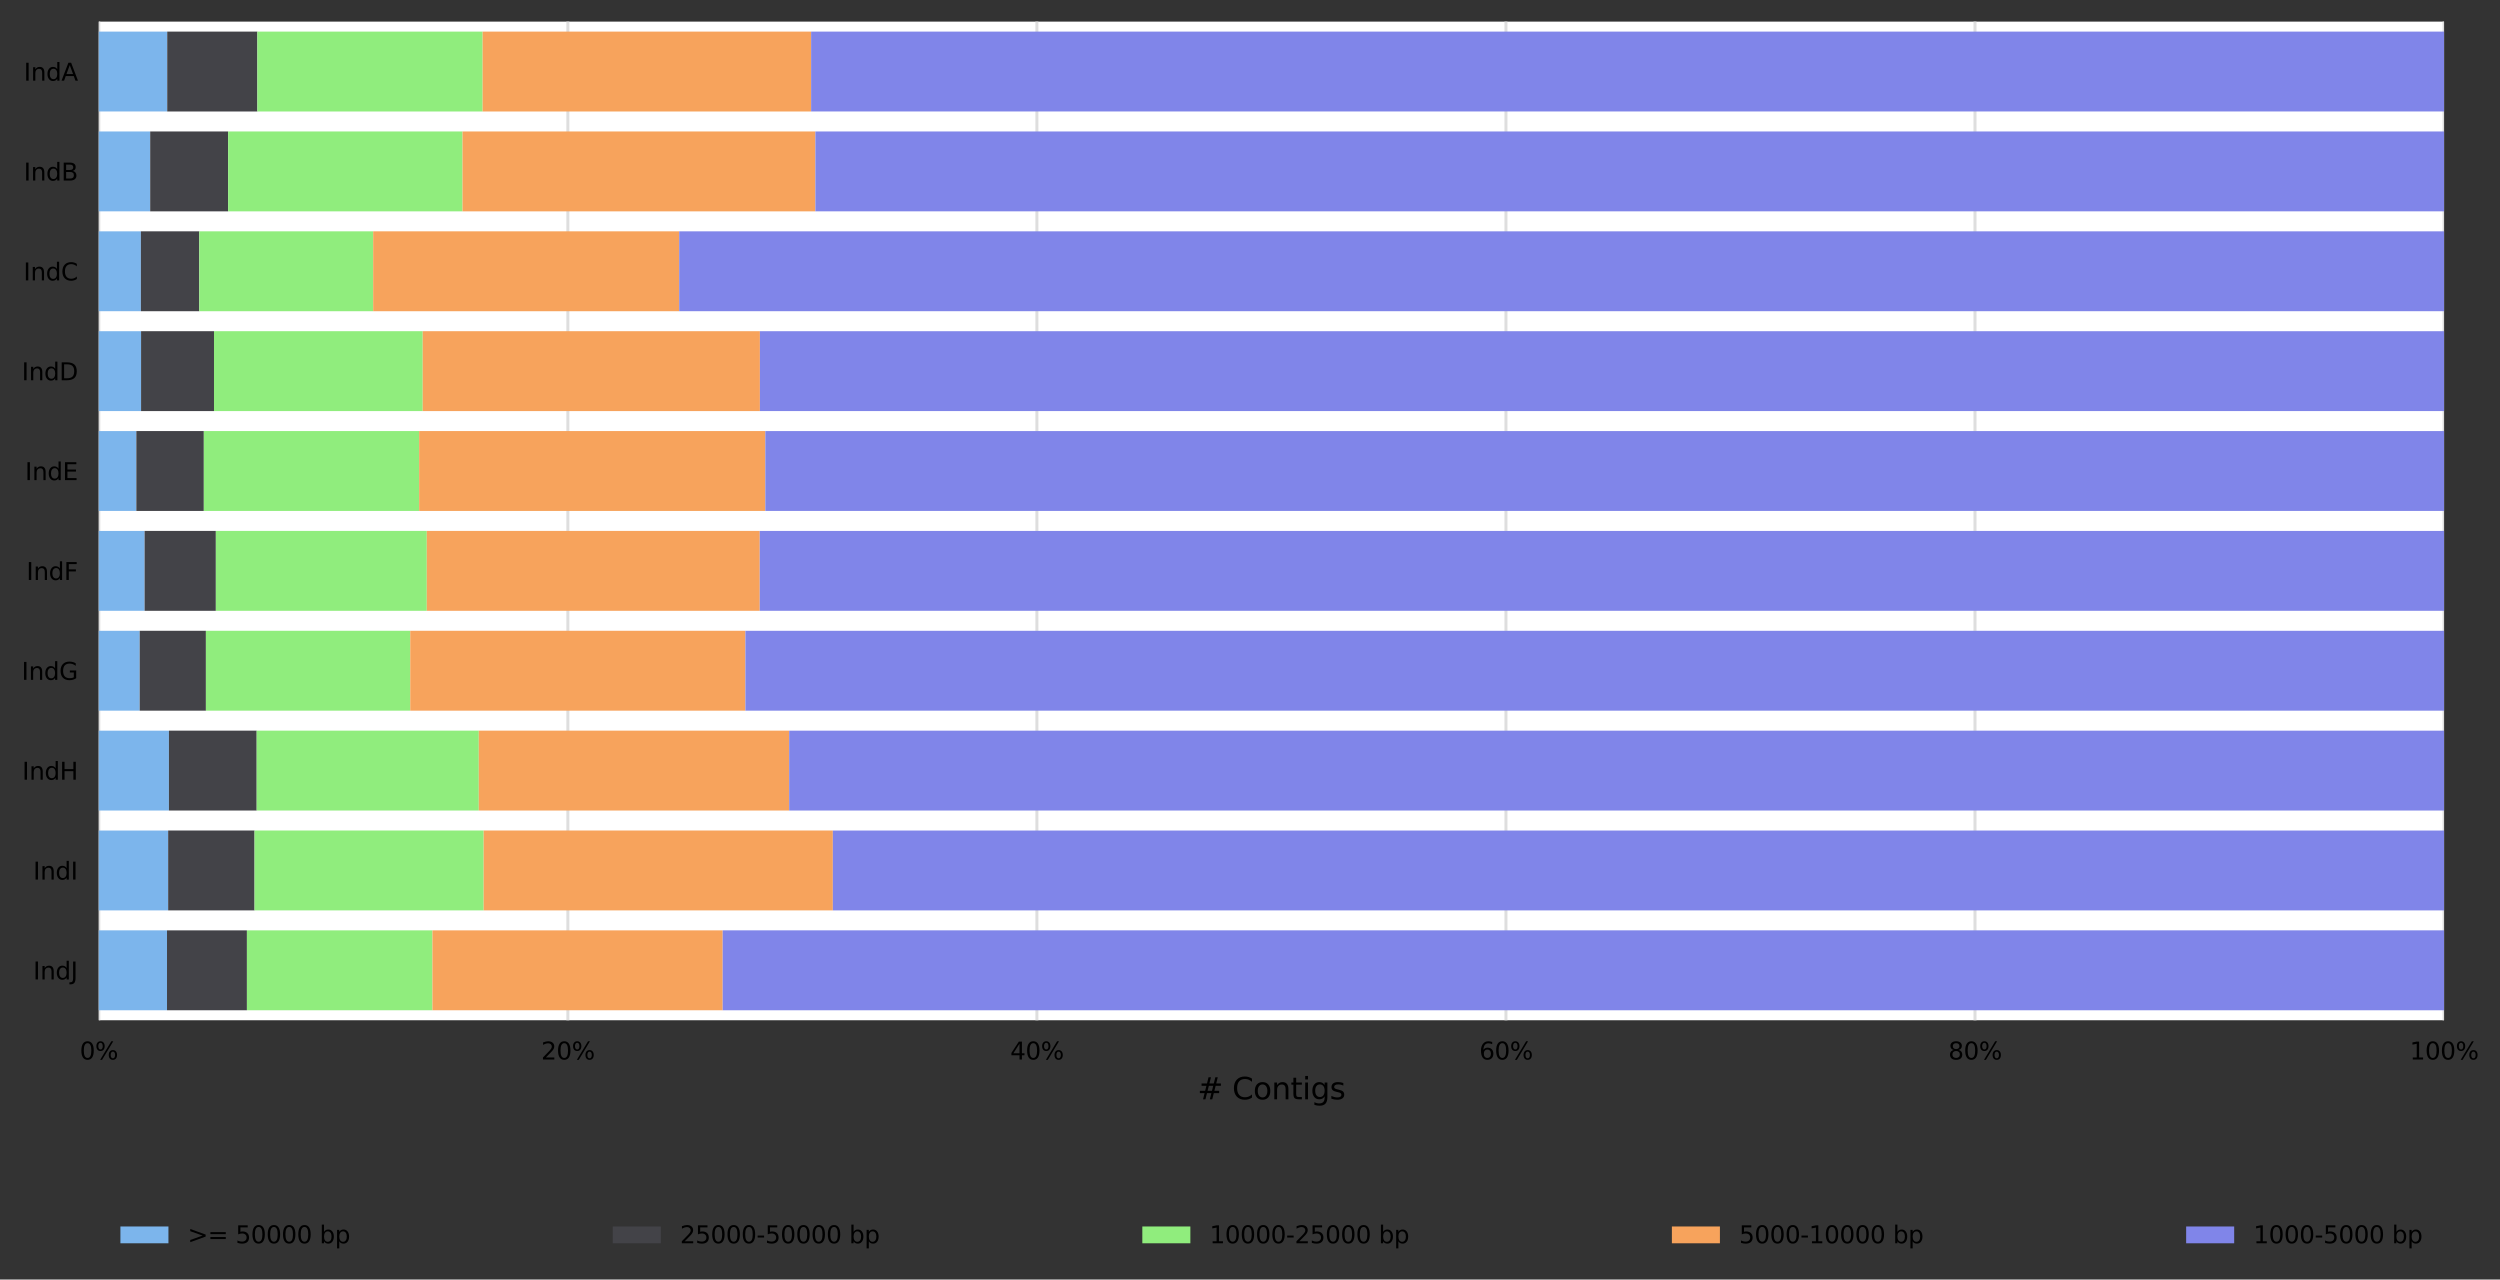 <?xml version="1.0" encoding="utf-8" standalone="no"?>
<!DOCTYPE svg PUBLIC "-//W3C//DTD SVG 1.1//EN"
  "http://www.w3.org/Graphics/SVG/1.1/DTD/svg11.dtd">
<svg height="426.2pt" version="1.1" viewBox="0 0 832.743 426.2" width="832.743pt" xmlns="http://www.w3.org/2000/svg" xmlns:xlink="http://www.w3.org/1999/xlink">
 <rect x="0" y="0" width="832.743" height="426.2" fill="#333333" stroke="none"/>
 <defs>
  <style type="text/css">*{stroke-linecap:butt;stroke-linejoin:round;}</style>
 </defs>
 <g id="figure_1">
  <g id="axes_1">
   <g id="patch_1">
    <path d="M 32.907 339.84 
L 814.107 339.84 
L 814.107 7.2 
L 32.907 7.2 
z
" style="fill:#ffffff;"/>
   </g>
   <g id="matplotlib.axis_1">
    <g id="xtick_1">
     <g id="line2d_1">
      <path clip-path="url(#p533aa63848)" d="M 32.907 339.84 
L 32.907 7.2 
" style="fill:none;stroke:#dedede;stroke-linecap:square;"/>
     </g>
     <g id="text_1">
      <!-- 0% -->
      <g transform="translate(26.562 352.919)scale(0.08 -0.08)">
       <defs>
        <path d="M 2034 4250 
Q 1547 4250 1301 3770 
Q 1056 3291 1056 2328 
Q 1056 1369 1301 889 
Q 1547 409 2034 409 
Q 2525 409 2770 889 
Q 3016 1369 3016 2328 
Q 3016 3291 2770 3770 
Q 2525 4250 2034 4250 
z
M 2034 4750 
Q 2819 4750 3233 4129 
Q 3647 3509 3647 2328 
Q 3647 1150 3233 529 
Q 2819 -91 2034 -91 
Q 1250 -91 836 529 
Q 422 1150 422 2328 
Q 422 3509 836 4129 
Q 1250 4750 2034 4750 
z
" id="DejaVuSans-30" transform="scale(0.016)"/>
        <path d="M 4653 2053 
Q 4381 2053 4226 1822 
Q 4072 1591 4072 1178 
Q 4072 772 4226 539 
Q 4381 306 4653 306 
Q 4919 306 5073 539 
Q 5228 772 5228 1178 
Q 5228 1588 5073 1820 
Q 4919 2053 4653 2053 
z
M 4653 2450 
Q 5147 2450 5437 2106 
Q 5728 1763 5728 1178 
Q 5728 594 5436 251 
Q 5144 -91 4653 -91 
Q 4153 -91 3862 251 
Q 3572 594 3572 1178 
Q 3572 1766 3864 2108 
Q 4156 2450 4653 2450 
z
M 1428 4353 
Q 1159 4353 1004 4120 
Q 850 3888 850 3481 
Q 850 3069 1003 2837 
Q 1156 2606 1428 2606 
Q 1700 2606 1854 2837 
Q 2009 3069 2009 3481 
Q 2009 3884 1853 4118 
Q 1697 4353 1428 4353 
z
M 4250 4750 
L 4750 4750 
L 1831 -91 
L 1331 -91 
L 4250 4750 
z
M 1428 4750 
Q 1922 4750 2215 4408 
Q 2509 4066 2509 3481 
Q 2509 2891 2217 2550 
Q 1925 2209 1428 2209 
Q 931 2209 642 2551 
Q 353 2894 353 3481 
Q 353 4063 643 4406 
Q 934 4750 1428 4750 
z
" id="DejaVuSans-25" transform="scale(0.016)"/>
       </defs>
       <use xlink:href="#DejaVuSans-30"/>
       <use x="63.623" xlink:href="#DejaVuSans-25"/>
      </g>
     </g>
    </g>
    <g id="xtick_2">
     <g id="line2d_2">
      <path clip-path="url(#p533aa63848)" d="M 189.148 339.84 
L 189.148 7.2 
" style="fill:none;stroke:#dedede;stroke-linecap:square;"/>
     </g>
     <g id="text_2">
      <!-- 20% -->
      <g transform="translate(180.257 352.919)scale(0.08 -0.08)">
       <defs>
        <path d="M 1228 531 
L 3431 531 
L 3431 0 
L 469 0 
L 469 531 
Q 828 903 1448 1529 
Q 2069 2156 2228 2338 
Q 2531 2678 2651 2914 
Q 2772 3150 2772 3378 
Q 2772 3750 2511 3984 
Q 2250 4219 1831 4219 
Q 1534 4219 1204 4116 
Q 875 4013 500 3803 
L 500 4441 
Q 881 4594 1212 4672 
Q 1544 4750 1819 4750 
Q 2544 4750 2975 4387 
Q 3406 4025 3406 3419 
Q 3406 3131 3298 2873 
Q 3191 2616 2906 2266 
Q 2828 2175 2409 1742 
Q 1991 1309 1228 531 
z
" id="DejaVuSans-32" transform="scale(0.016)"/>
       </defs>
       <use xlink:href="#DejaVuSans-32"/>
       <use x="63.623" xlink:href="#DejaVuSans-30"/>
       <use x="127.246" xlink:href="#DejaVuSans-25"/>
      </g>
     </g>
    </g>
    <g id="xtick_3">
     <g id="line2d_3">
      <path clip-path="url(#p533aa63848)" d="M 345.387 339.84 
L 345.387 7.2 
" style="fill:none;stroke:#dedede;stroke-linecap:square;"/>
     </g>
     <g id="text_3">
      <!-- 40% -->
      <g transform="translate(336.497 352.919)scale(0.08 -0.08)">
       <defs>
        <path d="M 2419 4116 
L 825 1625 
L 2419 1625 
L 2419 4116 
z
M 2253 4666 
L 3047 4666 
L 3047 1625 
L 3713 1625 
L 3713 1100 
L 3047 1100 
L 3047 0 
L 2419 0 
L 2419 1100 
L 313 1100 
L 313 1709 
L 2253 4666 
z
" id="DejaVuSans-34" transform="scale(0.016)"/>
       </defs>
       <use xlink:href="#DejaVuSans-34"/>
       <use x="63.623" xlink:href="#DejaVuSans-30"/>
       <use x="127.246" xlink:href="#DejaVuSans-25"/>
      </g>
     </g>
    </g>
    <g id="xtick_4">
     <g id="line2d_4">
      <path clip-path="url(#p533aa63848)" d="M 501.627 339.84 
L 501.627 7.2 
" style="fill:none;stroke:#dedede;stroke-linecap:square;"/>
     </g>
     <g id="text_4">
      <!-- 60% -->
      <g transform="translate(492.737 352.919)scale(0.08 -0.08)">
       <defs>
        <path d="M 2113 2584 
Q 1688 2584 1439 2293 
Q 1191 2003 1191 1497 
Q 1191 994 1439 701 
Q 1688 409 2113 409 
Q 2538 409 2786 701 
Q 3034 994 3034 1497 
Q 3034 2003 2786 2293 
Q 2538 2584 2113 2584 
z
M 3366 4563 
L 3366 3988 
Q 3128 4100 2886 4159 
Q 2644 4219 2406 4219 
Q 1781 4219 1451 3797 
Q 1122 3375 1075 2522 
Q 1259 2794 1537 2939 
Q 1816 3084 2150 3084 
Q 2853 3084 3261 2657 
Q 3669 2231 3669 1497 
Q 3669 778 3244 343 
Q 2819 -91 2113 -91 
Q 1303 -91 875 529 
Q 447 1150 447 2328 
Q 447 3434 972 4092 
Q 1497 4750 2381 4750 
Q 2619 4750 2861 4703 
Q 3103 4656 3366 4563 
z
" id="DejaVuSans-36" transform="scale(0.016)"/>
       </defs>
       <use xlink:href="#DejaVuSans-36"/>
       <use x="63.623" xlink:href="#DejaVuSans-30"/>
       <use x="127.246" xlink:href="#DejaVuSans-25"/>
      </g>
     </g>
    </g>
    <g id="xtick_5">
     <g id="line2d_5">
      <path clip-path="url(#p533aa63848)" d="M 657.867 339.84 
L 657.867 7.2 
" style="fill:none;stroke:#dedede;stroke-linecap:square;"/>
     </g>
     <g id="text_5">
      <!-- 80% -->
      <g transform="translate(648.977 352.919)scale(0.08 -0.08)">
       <defs>
        <path d="M 2034 2216 
Q 1584 2216 1326 1975 
Q 1069 1734 1069 1313 
Q 1069 891 1326 650 
Q 1584 409 2034 409 
Q 2484 409 2743 651 
Q 3003 894 3003 1313 
Q 3003 1734 2745 1975 
Q 2488 2216 2034 2216 
z
M 1403 2484 
Q 997 2584 770 2862 
Q 544 3141 544 3541 
Q 544 4100 942 4425 
Q 1341 4750 2034 4750 
Q 2731 4750 3128 4425 
Q 3525 4100 3525 3541 
Q 3525 3141 3298 2862 
Q 3072 2584 2669 2484 
Q 3125 2378 3379 2068 
Q 3634 1759 3634 1313 
Q 3634 634 3220 271 
Q 2806 -91 2034 -91 
Q 1263 -91 848 271 
Q 434 634 434 1313 
Q 434 1759 690 2068 
Q 947 2378 1403 2484 
z
M 1172 3481 
Q 1172 3119 1398 2916 
Q 1625 2713 2034 2713 
Q 2441 2713 2670 2916 
Q 2900 3119 2900 3481 
Q 2900 3844 2670 4047 
Q 2441 4250 2034 4250 
Q 1625 4250 1398 4047 
Q 1172 3844 1172 3481 
z
" id="DejaVuSans-38" transform="scale(0.016)"/>
       </defs>
       <use xlink:href="#DejaVuSans-38"/>
       <use x="63.623" xlink:href="#DejaVuSans-30"/>
       <use x="127.246" xlink:href="#DejaVuSans-25"/>
      </g>
     </g>
    </g>
    <g id="xtick_6">
     <g id="line2d_6">
      <path clip-path="url(#p533aa63848)" d="M 814.107 339.84 
L 814.107 7.2 
" style="fill:none;stroke:#dedede;stroke-linecap:square;"/>
     </g>
     <g id="text_6">
      <!-- 100% -->
      <g transform="translate(802.672 352.919)scale(0.08 -0.08)">
       <defs>
        <path d="M 794 531 
L 1825 531 
L 1825 4091 
L 703 3866 
L 703 4441 
L 1819 4666 
L 2450 4666 
L 2450 531 
L 3481 531 
L 3481 0 
L 794 0 
L 794 531 
z
" id="DejaVuSans-31" transform="scale(0.016)"/>
       </defs>
       <use xlink:href="#DejaVuSans-31"/>
       <use x="63.623" xlink:href="#DejaVuSans-30"/>
       <use x="127.246" xlink:href="#DejaVuSans-30"/>
       <use x="190.869" xlink:href="#DejaVuSans-25"/>
      </g>
     </g>
    </g>
    <g id="text_7">
     <!-- # Contigs -->
     <g transform="translate(398.881 366.181)scale(0.1 -0.1)">
      <defs>
       <path d="M 3272 2816 
L 2363 2816 
L 2100 1772 
L 3016 1772 
L 3272 2816 
z
M 2803 4594 
L 2478 3297 
L 3391 3297 
L 3719 4594 
L 4219 4594 
L 3897 3297 
L 4872 3297 
L 4872 2816 
L 3775 2816 
L 3519 1772 
L 4513 1772 
L 4513 1294 
L 3397 1294 
L 3072 0 
L 2572 0 
L 2894 1294 
L 1978 1294 
L 1656 0 
L 1153 0 
L 1478 1294 
L 494 1294 
L 494 1772 
L 1594 1772 
L 1856 2816 
L 850 2816 
L 850 3297 
L 1978 3297 
L 2297 4594 
L 2803 4594 
z
" id="DejaVuSans-23" transform="scale(0.016)"/>
       <path id="DejaVuSans-20" transform="scale(0.016)"/>
       <path d="M 4122 4306 
L 4122 3641 
Q 3803 3938 3442 4084 
Q 3081 4231 2675 4231 
Q 1875 4231 1450 3742 
Q 1025 3253 1025 2328 
Q 1025 1406 1450 917 
Q 1875 428 2675 428 
Q 3081 428 3442 575 
Q 3803 722 4122 1019 
L 4122 359 
Q 3791 134 3420 21 
Q 3050 -91 2638 -91 
Q 1578 -91 968 557 
Q 359 1206 359 2328 
Q 359 3453 968 4101 
Q 1578 4750 2638 4750 
Q 3056 4750 3426 4639 
Q 3797 4528 4122 4306 
z
" id="DejaVuSans-43" transform="scale(0.016)"/>
       <path d="M 1959 3097 
Q 1497 3097 1228 2736 
Q 959 2375 959 1747 
Q 959 1119 1226 758 
Q 1494 397 1959 397 
Q 2419 397 2687 759 
Q 2956 1122 2956 1747 
Q 2956 2369 2687 2733 
Q 2419 3097 1959 3097 
z
M 1959 3584 
Q 2709 3584 3137 3096 
Q 3566 2609 3566 1747 
Q 3566 888 3137 398 
Q 2709 -91 1959 -91 
Q 1206 -91 779 398 
Q 353 888 353 1747 
Q 353 2609 779 3096 
Q 1206 3584 1959 3584 
z
" id="DejaVuSans-6f" transform="scale(0.016)"/>
       <path d="M 3513 2113 
L 3513 0 
L 2938 0 
L 2938 2094 
Q 2938 2591 2744 2837 
Q 2550 3084 2163 3084 
Q 1697 3084 1428 2787 
Q 1159 2491 1159 1978 
L 1159 0 
L 581 0 
L 581 3500 
L 1159 3500 
L 1159 2956 
Q 1366 3272 1645 3428 
Q 1925 3584 2291 3584 
Q 2894 3584 3203 3211 
Q 3513 2838 3513 2113 
z
" id="DejaVuSans-6e" transform="scale(0.016)"/>
       <path d="M 1172 4494 
L 1172 3500 
L 2356 3500 
L 2356 3053 
L 1172 3053 
L 1172 1153 
Q 1172 725 1289 603 
Q 1406 481 1766 481 
L 2356 481 
L 2356 0 
L 1766 0 
Q 1100 0 847 248 
Q 594 497 594 1153 
L 594 3053 
L 172 3053 
L 172 3500 
L 594 3500 
L 594 4494 
L 1172 4494 
z
" id="DejaVuSans-74" transform="scale(0.016)"/>
       <path d="M 603 3500 
L 1178 3500 
L 1178 0 
L 603 0 
L 603 3500 
z
M 603 4863 
L 1178 4863 
L 1178 4134 
L 603 4134 
L 603 4863 
z
" id="DejaVuSans-69" transform="scale(0.016)"/>
       <path d="M 2906 1791 
Q 2906 2416 2648 2759 
Q 2391 3103 1925 3103 
Q 1463 3103 1205 2759 
Q 947 2416 947 1791 
Q 947 1169 1205 825 
Q 1463 481 1925 481 
Q 2391 481 2648 825 
Q 2906 1169 2906 1791 
z
M 3481 434 
Q 3481 -459 3084 -895 
Q 2688 -1331 1869 -1331 
Q 1566 -1331 1297 -1286 
Q 1028 -1241 775 -1147 
L 775 -588 
Q 1028 -725 1275 -790 
Q 1522 -856 1778 -856 
Q 2344 -856 2625 -561 
Q 2906 -266 2906 331 
L 2906 616 
Q 2728 306 2450 153 
Q 2172 0 1784 0 
Q 1141 0 747 490 
Q 353 981 353 1791 
Q 353 2603 747 3093 
Q 1141 3584 1784 3584 
Q 2172 3584 2450 3431 
Q 2728 3278 2906 2969 
L 2906 3500 
L 3481 3500 
L 3481 434 
z
" id="DejaVuSans-67" transform="scale(0.016)"/>
       <path d="M 2834 3397 
L 2834 2853 
Q 2591 2978 2328 3040 
Q 2066 3103 1784 3103 
Q 1356 3103 1142 2972 
Q 928 2841 928 2578 
Q 928 2378 1081 2264 
Q 1234 2150 1697 2047 
L 1894 2003 
Q 2506 1872 2764 1633 
Q 3022 1394 3022 966 
Q 3022 478 2636 193 
Q 2250 -91 1575 -91 
Q 1294 -91 989 -36 
Q 684 19 347 128 
L 347 722 
Q 666 556 975 473 
Q 1284 391 1588 391 
Q 1994 391 2212 530 
Q 2431 669 2431 922 
Q 2431 1156 2273 1281 
Q 2116 1406 1581 1522 
L 1381 1569 
Q 847 1681 609 1914 
Q 372 2147 372 2553 
Q 372 3047 722 3315 
Q 1072 3584 1716 3584 
Q 2034 3584 2315 3537 
Q 2597 3491 2834 3397 
z
" id="DejaVuSans-73" transform="scale(0.016)"/>
      </defs>
      <use xlink:href="#DejaVuSans-23"/>
      <use x="83.789" xlink:href="#DejaVuSans-20"/>
      <use x="115.576" xlink:href="#DejaVuSans-43"/>
      <use x="185.4" xlink:href="#DejaVuSans-6f"/>
      <use x="246.582" xlink:href="#DejaVuSans-6e"/>
      <use x="309.961" xlink:href="#DejaVuSans-74"/>
      <use x="349.17" xlink:href="#DejaVuSans-69"/>
      <use x="376.953" xlink:href="#DejaVuSans-67"/>
      <use x="440.43" xlink:href="#DejaVuSans-73"/>
     </g>
    </g>
   </g>
   <g id="matplotlib.axis_2">
    <g id="ytick_1">
     <g id="text_8">
      <!-- IndA -->
      <g transform="translate(7.926 26.871)scale(0.08 -0.08)">
       <defs>
        <path d="M 628 4666 
L 1259 4666 
L 1259 0 
L 628 0 
L 628 4666 
z
" id="DejaVuSans-49" transform="scale(0.016)"/>
        <path d="M 2906 2969 
L 2906 4863 
L 3481 4863 
L 3481 0 
L 2906 0 
L 2906 525 
Q 2725 213 2448 61 
Q 2172 -91 1784 -91 
Q 1150 -91 751 415 
Q 353 922 353 1747 
Q 353 2572 751 3078 
Q 1150 3584 1784 3584 
Q 2172 3584 2448 3432 
Q 2725 3281 2906 2969 
z
M 947 1747 
Q 947 1113 1208 752 
Q 1469 391 1925 391 
Q 2381 391 2643 752 
Q 2906 1113 2906 1747 
Q 2906 2381 2643 2742 
Q 2381 3103 1925 3103 
Q 1469 3103 1208 2742 
Q 947 2381 947 1747 
z
" id="DejaVuSans-64" transform="scale(0.016)"/>
        <path d="M 2188 4044 
L 1331 1722 
L 3047 1722 
L 2188 4044 
z
M 1831 4666 
L 2547 4666 
L 4325 0 
L 3669 0 
L 3244 1197 
L 1141 1197 
L 716 0 
L 50 0 
L 1831 4666 
z
" id="DejaVuSans-41" transform="scale(0.016)"/>
       </defs>
       <use xlink:href="#DejaVuSans-49"/>
       <use x="29.492" xlink:href="#DejaVuSans-6e"/>
       <use x="92.871" xlink:href="#DejaVuSans-64"/>
       <use x="156.348" xlink:href="#DejaVuSans-41"/>
      </g>
     </g>
    </g>
    <g id="ytick_2">
     <g id="text_9">
      <!-- IndB -->
      <g transform="translate(7.91 60.135)scale(0.08 -0.08)">
       <defs>
        <path d="M 1259 2228 
L 1259 519 
L 2272 519 
Q 2781 519 3026 730 
Q 3272 941 3272 1375 
Q 3272 1813 3026 2020 
Q 2781 2228 2272 2228 
L 1259 2228 
z
M 1259 4147 
L 1259 2741 
L 2194 2741 
Q 2656 2741 2882 2914 
Q 3109 3088 3109 3444 
Q 3109 3797 2882 3972 
Q 2656 4147 2194 4147 
L 1259 4147 
z
M 628 4666 
L 2241 4666 
Q 2963 4666 3353 4366 
Q 3744 4066 3744 3513 
Q 3744 3084 3544 2831 
Q 3344 2578 2956 2516 
Q 3422 2416 3680 2098 
Q 3938 1781 3938 1306 
Q 3938 681 3513 340 
Q 3088 0 2303 0 
L 628 0 
L 628 4666 
z
" id="DejaVuSans-42" transform="scale(0.016)"/>
       </defs>
       <use xlink:href="#DejaVuSans-49"/>
       <use x="29.492" xlink:href="#DejaVuSans-6e"/>
       <use x="92.871" xlink:href="#DejaVuSans-64"/>
       <use x="156.348" xlink:href="#DejaVuSans-42"/>
      </g>
     </g>
    </g>
    <g id="ytick_3">
     <g id="text_10">
      <!-- IndC -->
      <g transform="translate(7.812 93.399)scale(0.08 -0.08)">
       <use xlink:href="#DejaVuSans-49"/>
       <use x="29.492" xlink:href="#DejaVuSans-6e"/>
       <use x="92.871" xlink:href="#DejaVuSans-64"/>
       <use x="156.348" xlink:href="#DejaVuSans-43"/>
      </g>
     </g>
    </g>
    <g id="ytick_4">
     <g id="text_11">
      <!-- IndD -->
      <g transform="translate(7.239 126.663)scale(0.08 -0.08)">
       <defs>
        <path d="M 1259 4147 
L 1259 519 
L 2022 519 
Q 2988 519 3436 956 
Q 3884 1394 3884 2338 
Q 3884 3275 3436 3711 
Q 2988 4147 2022 4147 
L 1259 4147 
z
M 628 4666 
L 1925 4666 
Q 3281 4666 3915 4102 
Q 4550 3538 4550 2338 
Q 4550 1131 3912 565 
Q 3275 0 1925 0 
L 628 0 
L 628 4666 
z
" id="DejaVuSans-44" transform="scale(0.016)"/>
       </defs>
       <use xlink:href="#DejaVuSans-49"/>
       <use x="29.492" xlink:href="#DejaVuSans-6e"/>
       <use x="92.871" xlink:href="#DejaVuSans-64"/>
       <use x="156.348" xlink:href="#DejaVuSans-44"/>
      </g>
     </g>
    </g>
    <g id="ytick_5">
     <g id="text_12">
      <!-- IndE -->
      <g transform="translate(8.344 159.927)scale(0.08 -0.08)">
       <defs>
        <path d="M 628 4666 
L 3578 4666 
L 3578 4134 
L 1259 4134 
L 1259 2753 
L 3481 2753 
L 3481 2222 
L 1259 2222 
L 1259 531 
L 3634 531 
L 3634 0 
L 628 0 
L 628 4666 
z
" id="DejaVuSans-45" transform="scale(0.016)"/>
       </defs>
       <use xlink:href="#DejaVuSans-49"/>
       <use x="29.492" xlink:href="#DejaVuSans-6e"/>
       <use x="92.871" xlink:href="#DejaVuSans-64"/>
       <use x="156.348" xlink:href="#DejaVuSans-45"/>
      </g>
     </g>
    </g>
    <g id="ytick_6">
     <g id="text_13">
      <!-- IndF -->
      <g transform="translate(8.797 193.191)scale(0.08 -0.08)">
       <defs>
        <path d="M 628 4666 
L 3309 4666 
L 3309 4134 
L 1259 4134 
L 1259 2759 
L 3109 2759 
L 3109 2228 
L 1259 2228 
L 1259 0 
L 628 0 
L 628 4666 
z
" id="DejaVuSans-46" transform="scale(0.016)"/>
       </defs>
       <use xlink:href="#DejaVuSans-49"/>
       <use x="29.492" xlink:href="#DejaVuSans-6e"/>
       <use x="92.871" xlink:href="#DejaVuSans-64"/>
       <use x="156.348" xlink:href="#DejaVuSans-46"/>
      </g>
     </g>
    </g>
    <g id="ytick_7">
     <g id="text_14">
      <!-- IndG -->
      <g transform="translate(7.2 226.455)scale(0.08 -0.08)">
       <defs>
        <path d="M 3809 666 
L 3809 1919 
L 2778 1919 
L 2778 2438 
L 4434 2438 
L 4434 434 
Q 4069 175 3628 42 
Q 3188 -91 2688 -91 
Q 1594 -91 976 548 
Q 359 1188 359 2328 
Q 359 3472 976 4111 
Q 1594 4750 2688 4750 
Q 3144 4750 3555 4637 
Q 3966 4525 4313 4306 
L 4313 3634 
Q 3963 3931 3569 4081 
Q 3175 4231 2741 4231 
Q 1884 4231 1454 3753 
Q 1025 3275 1025 2328 
Q 1025 1384 1454 906 
Q 1884 428 2741 428 
Q 3075 428 3337 486 
Q 3600 544 3809 666 
z
" id="DejaVuSans-47" transform="scale(0.016)"/>
       </defs>
       <use xlink:href="#DejaVuSans-49"/>
       <use x="29.492" xlink:href="#DejaVuSans-6e"/>
       <use x="92.871" xlink:href="#DejaVuSans-64"/>
       <use x="156.348" xlink:href="#DejaVuSans-47"/>
      </g>
     </g>
    </g>
    <g id="ytick_8">
     <g id="text_15">
      <!-- IndH -->
      <g transform="translate(7.383 259.719)scale(0.08 -0.08)">
       <defs>
        <path d="M 628 4666 
L 1259 4666 
L 1259 2753 
L 3553 2753 
L 3553 4666 
L 4184 4666 
L 4184 0 
L 3553 0 
L 3553 2222 
L 1259 2222 
L 1259 0 
L 628 0 
L 628 4666 
z
" id="DejaVuSans-48" transform="scale(0.016)"/>
       </defs>
       <use xlink:href="#DejaVuSans-49"/>
       <use x="29.492" xlink:href="#DejaVuSans-6e"/>
       <use x="92.871" xlink:href="#DejaVuSans-64"/>
       <use x="156.348" xlink:href="#DejaVuSans-48"/>
      </g>
     </g>
    </g>
    <g id="ytick_9">
     <g id="text_16">
      <!-- IndI -->
      <g transform="translate(11.039 292.983)scale(0.08 -0.08)">
       <use xlink:href="#DejaVuSans-49"/>
       <use x="29.492" xlink:href="#DejaVuSans-6e"/>
       <use x="92.871" xlink:href="#DejaVuSans-64"/>
       <use x="156.348" xlink:href="#DejaVuSans-49"/>
      </g>
     </g>
    </g>
    <g id="ytick_10">
     <g id="text_17">
      <!-- IndJ -->
      <g transform="translate(11.039 326.247)scale(0.08 -0.08)">
       <defs>
        <path d="M 628 4666 
L 1259 4666 
L 1259 325 
Q 1259 -519 939 -900 
Q 619 -1281 -91 -1281 
L -331 -1281 
L -331 -750 
L -134 -750 
Q 284 -750 456 -515 
Q 628 -281 628 325 
L 628 4666 
z
" id="DejaVuSans-4a" transform="scale(0.016)"/>
       </defs>
       <use xlink:href="#DejaVuSans-49"/>
       <use x="29.492" xlink:href="#DejaVuSans-6e"/>
       <use x="92.871" xlink:href="#DejaVuSans-64"/>
       <use x="156.348" xlink:href="#DejaVuSans-4a"/>
      </g>
     </g>
    </g>
   </g>
   <g id="patch_2">
    <path clip-path="url(#p533aa63848)" d="M 32.907 10.526 
L 55.702 10.526 
L 55.702 37.138 
L 32.907 37.138 
z
" style="fill:#7cb5ec;"/>
   </g>
   <g id="patch_3">
    <path clip-path="url(#p533aa63848)" d="M 32.907 43.79 
L 50.028 43.79 
L 50.028 70.402 
L 32.907 70.402 
z
" style="fill:#7cb5ec;"/>
   </g>
   <g id="patch_4">
    <path clip-path="url(#p533aa63848)" d="M 32.907 77.054 
L 46.926 77.054 
L 46.926 103.666 
L 32.907 103.666 
z
" style="fill:#7cb5ec;"/>
   </g>
   <g id="patch_5">
    <path clip-path="url(#p533aa63848)" d="M 32.907 110.318 
L 46.99 110.318 
L 46.99 136.93 
L 32.907 136.93 
z
" style="fill:#7cb5ec;"/>
   </g>
   <g id="patch_6">
    <path clip-path="url(#p533aa63848)" d="M 32.907 143.582 
L 45.412 143.582 
L 45.412 170.194 
L 32.907 170.194 
z
" style="fill:#7cb5ec;"/>
   </g>
   <g id="patch_7">
    <path clip-path="url(#p533aa63848)" d="M 32.907 176.846 
L 48.163 176.846 
L 48.163 203.458 
L 32.907 203.458 
z
" style="fill:#7cb5ec;"/>
   </g>
   <g id="patch_8">
    <path clip-path="url(#p533aa63848)" d="M 32.907 210.11 
L 46.531 210.11 
L 46.531 236.722 
L 32.907 236.722 
z
" style="fill:#7cb5ec;"/>
   </g>
   <g id="patch_9">
    <path clip-path="url(#p533aa63848)" d="M 32.907 243.374 
L 56.27 243.374 
L 56.27 269.986 
L 32.907 269.986 
z
" style="fill:#7cb5ec;"/>
   </g>
   <g id="patch_10">
    <path clip-path="url(#p533aa63848)" d="M 32.907 276.638 
L 56.014 276.638 
L 56.014 303.25 
L 32.907 303.25 
z
" style="fill:#7cb5ec;"/>
   </g>
   <g id="patch_11">
    <path clip-path="url(#p533aa63848)" d="M 32.907 309.902 
L 55.63 309.902 
L 55.63 336.514 
L 32.907 336.514 
z
" style="fill:#7cb5ec;"/>
   </g>
   <g id="patch_12">
    <path clip-path="url(#p533aa63848)" d="M 55.702 10.526 
L 85.73 10.526 
L 85.73 37.138 
L 55.702 37.138 
z
" style="fill:#434348;"/>
   </g>
   <g id="patch_13">
    <path clip-path="url(#p533aa63848)" d="M 50.028 43.79 
L 75.991 43.79 
L 75.991 70.402 
L 50.028 70.402 
z
" style="fill:#434348;"/>
   </g>
   <g id="patch_14">
    <path clip-path="url(#p533aa63848)" d="M 46.926 77.054 
L 66.376 77.054 
L 66.376 103.666 
L 46.926 103.666 
z
" style="fill:#434348;"/>
   </g>
   <g id="patch_15">
    <path clip-path="url(#p533aa63848)" d="M 46.99 110.318 
L 71.281 110.318 
L 71.281 136.93 
L 46.99 136.93 
z
" style="fill:#434348;"/>
   </g>
   <g id="patch_16">
    <path clip-path="url(#p533aa63848)" d="M 45.412 143.582 
L 67.894 143.582 
L 67.894 170.194 
L 45.412 170.194 
z
" style="fill:#434348;"/>
   </g>
   <g id="patch_17">
    <path clip-path="url(#p533aa63848)" d="M 48.163 176.846 
L 71.898 176.846 
L 71.898 203.458 
L 48.163 203.458 
z
" style="fill:#434348;"/>
   </g>
   <g id="patch_18">
    <path clip-path="url(#p533aa63848)" d="M 46.531 210.11 
L 68.586 210.11 
L 68.586 236.722 
L 46.531 236.722 
z
" style="fill:#434348;"/>
   </g>
   <g id="patch_19">
    <path clip-path="url(#p533aa63848)" d="M 56.27 243.374 
L 85.5 243.374 
L 85.5 269.986 
L 56.27 269.986 
z
" style="fill:#434348;"/>
   </g>
   <g id="patch_20">
    <path clip-path="url(#p533aa63848)" d="M 56.014 276.638 
L 84.789 276.638 
L 84.789 303.25 
L 56.014 303.25 
z
" style="fill:#434348;"/>
   </g>
   <g id="patch_21">
    <path clip-path="url(#p533aa63848)" d="M 55.63 309.902 
L 82.246 309.902 
L 82.246 336.514 
L 55.63 336.514 
z
" style="fill:#434348;"/>
   </g>
   <g id="patch_22">
    <path clip-path="url(#p533aa63848)" d="M 85.73 10.526 
L 160.766 10.526 
L 160.766 37.138 
L 85.73 37.138 
z
" style="fill:#90ed7d;"/>
   </g>
   <g id="patch_23">
    <path clip-path="url(#p533aa63848)" d="M 75.991 43.79 
L 154.067 43.79 
L 154.067 70.402 
L 75.991 70.402 
z
" style="fill:#90ed7d;"/>
   </g>
   <g id="patch_24">
    <path clip-path="url(#p533aa63848)" d="M 66.376 77.054 
L 124.3 77.054 
L 124.3 103.666 
L 66.376 103.666 
z
" style="fill:#90ed7d;"/>
   </g>
   <g id="patch_25">
    <path clip-path="url(#p533aa63848)" d="M 71.281 110.318 
L 140.812 110.318 
L 140.812 136.93 
L 71.281 136.93 
z
" style="fill:#90ed7d;"/>
   </g>
   <g id="patch_26">
    <path clip-path="url(#p533aa63848)" d="M 67.894 143.582 
L 139.609 143.582 
L 139.609 170.194 
L 67.894 170.194 
z
" style="fill:#90ed7d;"/>
   </g>
   <g id="patch_27">
    <path clip-path="url(#p533aa63848)" d="M 71.898 176.846 
L 142.165 176.846 
L 142.165 203.458 
L 71.898 203.458 
z
" style="fill:#90ed7d;"/>
   </g>
   <g id="patch_28">
    <path clip-path="url(#p533aa63848)" d="M 68.586 210.11 
L 136.647 210.11 
L 136.647 236.722 
L 68.586 236.722 
z
" style="fill:#90ed7d;"/>
   </g>
   <g id="patch_29">
    <path clip-path="url(#p533aa63848)" d="M 85.5 243.374 
L 159.488 243.374 
L 159.488 269.986 
L 85.5 269.986 
z
" style="fill:#90ed7d;"/>
   </g>
   <g id="patch_30">
    <path clip-path="url(#p533aa63848)" d="M 84.789 276.638 
L 161.11 276.638 
L 161.11 303.25 
L 84.789 303.25 
z
" style="fill:#90ed7d;"/>
   </g>
   <g id="patch_31">
    <path clip-path="url(#p533aa63848)" d="M 82.246 309.902 
L 144.045 309.902 
L 144.045 336.514 
L 82.246 336.514 
z
" style="fill:#90ed7d;"/>
   </g>
   <g id="patch_32">
    <path clip-path="url(#p533aa63848)" d="M 160.766 10.526 
L 270.18 10.526 
L 270.18 37.138 
L 160.766 37.138 
z
" style="fill:#f7a35c;"/>
   </g>
   <g id="patch_33">
    <path clip-path="url(#p533aa63848)" d="M 154.067 43.79 
L 271.599 43.79 
L 271.599 70.402 
L 154.067 70.402 
z
" style="fill:#f7a35c;"/>
   </g>
   <g id="patch_34">
    <path clip-path="url(#p533aa63848)" d="M 124.3 77.054 
L 226.235 77.054 
L 226.235 103.666 
L 124.3 103.666 
z
" style="fill:#f7a35c;"/>
   </g>
   <g id="patch_35">
    <path clip-path="url(#p533aa63848)" d="M 140.812 110.318 
L 253.124 110.318 
L 253.124 136.93 
L 140.812 136.93 
z
" style="fill:#f7a35c;"/>
   </g>
   <g id="patch_36">
    <path clip-path="url(#p533aa63848)" d="M 139.609 143.582 
L 254.927 143.582 
L 254.927 170.194 
L 139.609 170.194 
z
" style="fill:#f7a35c;"/>
   </g>
   <g id="patch_37">
    <path clip-path="url(#p533aa63848)" d="M 142.165 176.846 
L 253.075 176.846 
L 253.075 203.458 
L 142.165 203.458 
z
" style="fill:#f7a35c;"/>
   </g>
   <g id="patch_38">
    <path clip-path="url(#p533aa63848)" d="M 136.647 210.11 
L 248.287 210.11 
L 248.287 236.722 
L 136.647 236.722 
z
" style="fill:#f7a35c;"/>
   </g>
   <g id="patch_39">
    <path clip-path="url(#p533aa63848)" d="M 159.488 243.374 
L 262.867 243.374 
L 262.867 269.986 
L 159.488 269.986 
z
" style="fill:#f7a35c;"/>
   </g>
   <g id="patch_40">
    <path clip-path="url(#p533aa63848)" d="M 161.11 276.638 
L 277.421 276.638 
L 277.421 303.25 
L 161.11 303.25 
z
" style="fill:#f7a35c;"/>
   </g>
   <g id="patch_41">
    <path clip-path="url(#p533aa63848)" d="M 144.045 309.902 
L 240.729 309.902 
L 240.729 336.514 
L 144.045 336.514 
z
" style="fill:#f7a35c;"/>
   </g>
   <g id="patch_42">
    <path clip-path="url(#p533aa63848)" d="M 270.18 10.526 
L 814.107 10.526 
L 814.107 37.138 
L 270.18 37.138 
z
" style="fill:#8085e9;"/>
   </g>
   <g id="patch_43">
    <path clip-path="url(#p533aa63848)" d="M 271.599 43.79 
L 814.107 43.79 
L 814.107 70.402 
L 271.599 70.402 
z
" style="fill:#8085e9;"/>
   </g>
   <g id="patch_44">
    <path clip-path="url(#p533aa63848)" d="M 226.235 77.054 
L 814.107 77.054 
L 814.107 103.666 
L 226.235 103.666 
z
" style="fill:#8085e9;"/>
   </g>
   <g id="patch_45">
    <path clip-path="url(#p533aa63848)" d="M 253.124 110.318 
L 814.107 110.318 
L 814.107 136.93 
L 253.124 136.93 
z
" style="fill:#8085e9;"/>
   </g>
   <g id="patch_46">
    <path clip-path="url(#p533aa63848)" d="M 254.927 143.582 
L 814.107 143.582 
L 814.107 170.194 
L 254.927 170.194 
z
" style="fill:#8085e9;"/>
   </g>
   <g id="patch_47">
    <path clip-path="url(#p533aa63848)" d="M 253.075 176.846 
L 814.107 176.846 
L 814.107 203.458 
L 253.075 203.458 
z
" style="fill:#8085e9;"/>
   </g>
   <g id="patch_48">
    <path clip-path="url(#p533aa63848)" d="M 248.287 210.11 
L 814.107 210.11 
L 814.107 236.722 
L 248.287 236.722 
z
" style="fill:#8085e9;"/>
   </g>
   <g id="patch_49">
    <path clip-path="url(#p533aa63848)" d="M 262.867 243.374 
L 814.107 243.374 
L 814.107 269.986 
L 262.867 269.986 
z
" style="fill:#8085e9;"/>
   </g>
   <g id="patch_50">
    <path clip-path="url(#p533aa63848)" d="M 277.421 276.638 
L 814.107 276.638 
L 814.107 303.25 
L 277.421 303.25 
z
" style="fill:#8085e9;"/>
   </g>
   <g id="patch_51">
    <path clip-path="url(#p533aa63848)" d="M 240.729 309.902 
L 814.107 309.902 
L 814.107 336.514 
L 240.729 336.514 
z
" style="fill:#8085e9;"/>
   </g>
   <g id="text_18">
    <!-- QUAST: Number of Contigs -->
    <g transform="translate(316.47 -20.52)scale(0.16 -0.16)">
     <defs>
      <path d="M 2522 4238 
Q 1834 4238 1429 3725 
Q 1025 3213 1025 2328 
Q 1025 1447 1429 934 
Q 1834 422 2522 422 
Q 3209 422 3611 934 
Q 4013 1447 4013 2328 
Q 4013 3213 3611 3725 
Q 3209 4238 2522 4238 
z
M 3406 84 
L 4238 -825 
L 3475 -825 
L 2784 -78 
Q 2681 -84 2626 -87 
Q 2572 -91 2522 -91 
Q 1538 -91 948 567 
Q 359 1225 359 2328 
Q 359 3434 948 4092 
Q 1538 4750 2522 4750 
Q 3503 4750 4090 4092 
Q 4678 3434 4678 2328 
Q 4678 1516 4351 937 
Q 4025 359 3406 84 
z
" id="DejaVuSans-51" transform="scale(0.016)"/>
      <path d="M 556 4666 
L 1191 4666 
L 1191 1831 
Q 1191 1081 1462 751 
Q 1734 422 2344 422 
Q 2950 422 3222 751 
Q 3494 1081 3494 1831 
L 3494 4666 
L 4128 4666 
L 4128 1753 
Q 4128 841 3676 375 
Q 3225 -91 2344 -91 
Q 1459 -91 1007 375 
Q 556 841 556 1753 
L 556 4666 
z
" id="DejaVuSans-55" transform="scale(0.016)"/>
      <path d="M 3425 4513 
L 3425 3897 
Q 3066 4069 2747 4153 
Q 2428 4238 2131 4238 
Q 1616 4238 1336 4038 
Q 1056 3838 1056 3469 
Q 1056 3159 1242 3001 
Q 1428 2844 1947 2747 
L 2328 2669 
Q 3034 2534 3370 2195 
Q 3706 1856 3706 1288 
Q 3706 609 3251 259 
Q 2797 -91 1919 -91 
Q 1588 -91 1214 -16 
Q 841 59 441 206 
L 441 856 
Q 825 641 1194 531 
Q 1563 422 1919 422 
Q 2459 422 2753 634 
Q 3047 847 3047 1241 
Q 3047 1584 2836 1778 
Q 2625 1972 2144 2069 
L 1759 2144 
Q 1053 2284 737 2584 
Q 422 2884 422 3419 
Q 422 4038 858 4394 
Q 1294 4750 2059 4750 
Q 2388 4750 2728 4690 
Q 3069 4631 3425 4513 
z
" id="DejaVuSans-53" transform="scale(0.016)"/>
      <path d="M -19 4666 
L 3928 4666 
L 3928 4134 
L 2272 4134 
L 2272 0 
L 1638 0 
L 1638 4134 
L -19 4134 
L -19 4666 
z
" id="DejaVuSans-54" transform="scale(0.016)"/>
      <path d="M 750 794 
L 1409 794 
L 1409 0 
L 750 0 
L 750 794 
z
M 750 3309 
L 1409 3309 
L 1409 2516 
L 750 2516 
L 750 3309 
z
" id="DejaVuSans-3a" transform="scale(0.016)"/>
      <path d="M 628 4666 
L 1478 4666 
L 3547 763 
L 3547 4666 
L 4159 4666 
L 4159 0 
L 3309 0 
L 1241 3903 
L 1241 0 
L 628 0 
L 628 4666 
z
" id="DejaVuSans-4e" transform="scale(0.016)"/>
      <path d="M 544 1381 
L 544 3500 
L 1119 3500 
L 1119 1403 
Q 1119 906 1312 657 
Q 1506 409 1894 409 
Q 2359 409 2629 706 
Q 2900 1003 2900 1516 
L 2900 3500 
L 3475 3500 
L 3475 0 
L 2900 0 
L 2900 538 
Q 2691 219 2414 64 
Q 2138 -91 1772 -91 
Q 1169 -91 856 284 
Q 544 659 544 1381 
z
M 1991 3584 
L 1991 3584 
z
" id="DejaVuSans-75" transform="scale(0.016)"/>
      <path d="M 3328 2828 
Q 3544 3216 3844 3400 
Q 4144 3584 4550 3584 
Q 5097 3584 5394 3201 
Q 5691 2819 5691 2113 
L 5691 0 
L 5113 0 
L 5113 2094 
Q 5113 2597 4934 2840 
Q 4756 3084 4391 3084 
Q 3944 3084 3684 2787 
Q 3425 2491 3425 1978 
L 3425 0 
L 2847 0 
L 2847 2094 
Q 2847 2600 2669 2842 
Q 2491 3084 2119 3084 
Q 1678 3084 1418 2786 
Q 1159 2488 1159 1978 
L 1159 0 
L 581 0 
L 581 3500 
L 1159 3500 
L 1159 2956 
Q 1356 3278 1631 3431 
Q 1906 3584 2284 3584 
Q 2666 3584 2933 3390 
Q 3200 3197 3328 2828 
z
" id="DejaVuSans-6d" transform="scale(0.016)"/>
      <path d="M 3116 1747 
Q 3116 2381 2855 2742 
Q 2594 3103 2138 3103 
Q 1681 3103 1420 2742 
Q 1159 2381 1159 1747 
Q 1159 1113 1420 752 
Q 1681 391 2138 391 
Q 2594 391 2855 752 
Q 3116 1113 3116 1747 
z
M 1159 2969 
Q 1341 3281 1617 3432 
Q 1894 3584 2278 3584 
Q 2916 3584 3314 3078 
Q 3713 2572 3713 1747 
Q 3713 922 3314 415 
Q 2916 -91 2278 -91 
Q 1894 -91 1617 61 
Q 1341 213 1159 525 
L 1159 0 
L 581 0 
L 581 4863 
L 1159 4863 
L 1159 2969 
z
" id="DejaVuSans-62" transform="scale(0.016)"/>
      <path d="M 3597 1894 
L 3597 1613 
L 953 1613 
Q 991 1019 1311 708 
Q 1631 397 2203 397 
Q 2534 397 2845 478 
Q 3156 559 3463 722 
L 3463 178 
Q 3153 47 2828 -22 
Q 2503 -91 2169 -91 
Q 1331 -91 842 396 
Q 353 884 353 1716 
Q 353 2575 817 3079 
Q 1281 3584 2069 3584 
Q 2775 3584 3186 3129 
Q 3597 2675 3597 1894 
z
M 3022 2063 
Q 3016 2534 2758 2815 
Q 2500 3097 2075 3097 
Q 1594 3097 1305 2825 
Q 1016 2553 972 2059 
L 3022 2063 
z
" id="DejaVuSans-65" transform="scale(0.016)"/>
      <path d="M 2631 2963 
Q 2534 3019 2420 3045 
Q 2306 3072 2169 3072 
Q 1681 3072 1420 2755 
Q 1159 2438 1159 1844 
L 1159 0 
L 581 0 
L 581 3500 
L 1159 3500 
L 1159 2956 
Q 1341 3275 1631 3429 
Q 1922 3584 2338 3584 
Q 2397 3584 2469 3576 
Q 2541 3569 2628 3553 
L 2631 2963 
z
" id="DejaVuSans-72" transform="scale(0.016)"/>
      <path d="M 2375 4863 
L 2375 4384 
L 1825 4384 
Q 1516 4384 1395 4259 
Q 1275 4134 1275 3809 
L 1275 3500 
L 2222 3500 
L 2222 3053 
L 1275 3053 
L 1275 0 
L 697 0 
L 697 3053 
L 147 3053 
L 147 3500 
L 697 3500 
L 697 3744 
Q 697 4328 969 4595 
Q 1241 4863 1831 4863 
L 2375 4863 
z
" id="DejaVuSans-66" transform="scale(0.016)"/>
     </defs>
     <use xlink:href="#DejaVuSans-51"/>
     <use x="78.711" xlink:href="#DejaVuSans-55"/>
     <use x="151.904" xlink:href="#DejaVuSans-41"/>
     <use x="220.312" xlink:href="#DejaVuSans-53"/>
     <use x="283.789" xlink:href="#DejaVuSans-54"/>
     <use x="333.873" xlink:href="#DejaVuSans-3a"/>
     <use x="367.564" xlink:href="#DejaVuSans-20"/>
     <use x="399.352" xlink:href="#DejaVuSans-4e"/>
     <use x="474.156" xlink:href="#DejaVuSans-75"/>
     <use x="537.535" xlink:href="#DejaVuSans-6d"/>
     <use x="634.947" xlink:href="#DejaVuSans-62"/>
     <use x="698.424" xlink:href="#DejaVuSans-65"/>
     <use x="759.947" xlink:href="#DejaVuSans-72"/>
     <use x="801.061" xlink:href="#DejaVuSans-20"/>
     <use x="832.848" xlink:href="#DejaVuSans-6f"/>
     <use x="894.029" xlink:href="#DejaVuSans-66"/>
     <use x="929.234" xlink:href="#DejaVuSans-20"/>
     <use x="961.021" xlink:href="#DejaVuSans-43"/>
     <use x="1030.846" xlink:href="#DejaVuSans-6f"/>
     <use x="1092.027" xlink:href="#DejaVuSans-6e"/>
     <use x="1155.406" xlink:href="#DejaVuSans-74"/>
     <use x="1194.615" xlink:href="#DejaVuSans-69"/>
     <use x="1222.398" xlink:href="#DejaVuSans-67"/>
     <use x="1285.875" xlink:href="#DejaVuSans-73"/>
    </g>
   </g>
   <g id="legend_1">
    <g id="patch_52">
     <path d="M 40.108 414.136 
L 56.108 414.136 
L 56.108 408.536 
L 40.108 408.536 
z
" style="fill:#7cb5ec;"/>
    </g>
    <g id="text_19">
     <!-- &gt;= 50000 bp -->
     <g transform="translate(62.508 414.136)scale(0.08 -0.08)">
      <defs>
       <path d="M 678 3150 
L 678 3719 
L 4684 2266 
L 4684 1747 
L 678 294 
L 678 863 
L 3897 2003 
L 678 3150 
z
" id="DejaVuSans-3e" transform="scale(0.016)"/>
       <path d="M 678 2906 
L 4684 2906 
L 4684 2381 
L 678 2381 
L 678 2906 
z
M 678 1631 
L 4684 1631 
L 4684 1100 
L 678 1100 
L 678 1631 
z
" id="DejaVuSans-3d" transform="scale(0.016)"/>
       <path d="M 691 4666 
L 3169 4666 
L 3169 4134 
L 1269 4134 
L 1269 2991 
Q 1406 3038 1543 3061 
Q 1681 3084 1819 3084 
Q 2600 3084 3056 2656 
Q 3513 2228 3513 1497 
Q 3513 744 3044 326 
Q 2575 -91 1722 -91 
Q 1428 -91 1123 -41 
Q 819 9 494 109 
L 494 744 
Q 775 591 1075 516 
Q 1375 441 1709 441 
Q 2250 441 2565 725 
Q 2881 1009 2881 1497 
Q 2881 1984 2565 2268 
Q 2250 2553 1709 2553 
Q 1456 2553 1204 2497 
Q 953 2441 691 2322 
L 691 4666 
z
" id="DejaVuSans-35" transform="scale(0.016)"/>
       <path d="M 1159 525 
L 1159 -1331 
L 581 -1331 
L 581 3500 
L 1159 3500 
L 1159 2969 
Q 1341 3281 1617 3432 
Q 1894 3584 2278 3584 
Q 2916 3584 3314 3078 
Q 3713 2572 3713 1747 
Q 3713 922 3314 415 
Q 2916 -91 2278 -91 
Q 1894 -91 1617 61 
Q 1341 213 1159 525 
z
M 3116 1747 
Q 3116 2381 2855 2742 
Q 2594 3103 2138 3103 
Q 1681 3103 1420 2742 
Q 1159 2381 1159 1747 
Q 1159 1113 1420 752 
Q 1681 391 2138 391 
Q 2594 391 2855 752 
Q 3116 1113 3116 1747 
z
" id="DejaVuSans-70" transform="scale(0.016)"/>
      </defs>
      <use xlink:href="#DejaVuSans-3e"/>
      <use x="83.789" xlink:href="#DejaVuSans-3d"/>
      <use x="167.578" xlink:href="#DejaVuSans-20"/>
      <use x="199.365" xlink:href="#DejaVuSans-35"/>
      <use x="262.988" xlink:href="#DejaVuSans-30"/>
      <use x="326.611" xlink:href="#DejaVuSans-30"/>
      <use x="390.234" xlink:href="#DejaVuSans-30"/>
      <use x="453.857" xlink:href="#DejaVuSans-30"/>
      <use x="517.48" xlink:href="#DejaVuSans-20"/>
      <use x="549.268" xlink:href="#DejaVuSans-62"/>
      <use x="612.744" xlink:href="#DejaVuSans-70"/>
     </g>
    </g>
    <g id="patch_53">
     <path d="M 204.114 414.136 
L 220.114 414.136 
L 220.114 408.536 
L 204.114 408.536 
z
" style="fill:#434348;"/>
    </g>
    <g id="text_20">
     <!-- 25000-50000 bp -->
     <g transform="translate(226.514 414.136)scale(0.08 -0.08)">
      <defs>
       <path d="M 313 2009 
L 1997 2009 
L 1997 1497 
L 313 1497 
L 313 2009 
z
" id="DejaVuSans-2d" transform="scale(0.016)"/>
      </defs>
      <use xlink:href="#DejaVuSans-32"/>
      <use x="63.623" xlink:href="#DejaVuSans-35"/>
      <use x="127.246" xlink:href="#DejaVuSans-30"/>
      <use x="190.869" xlink:href="#DejaVuSans-30"/>
      <use x="254.492" xlink:href="#DejaVuSans-30"/>
      <use x="318.115" xlink:href="#DejaVuSans-2d"/>
      <use x="354.199" xlink:href="#DejaVuSans-35"/>
      <use x="417.822" xlink:href="#DejaVuSans-30"/>
      <use x="481.445" xlink:href="#DejaVuSans-30"/>
      <use x="545.068" xlink:href="#DejaVuSans-30"/>
      <use x="608.691" xlink:href="#DejaVuSans-30"/>
      <use x="672.314" xlink:href="#DejaVuSans-20"/>
      <use x="704.102" xlink:href="#DejaVuSans-62"/>
      <use x="767.578" xlink:href="#DejaVuSans-70"/>
     </g>
    </g>
    <g id="patch_54">
     <path d="M 380.506 414.136 
L 396.506 414.136 
L 396.506 408.536 
L 380.506 408.536 
z
" style="fill:#90ed7d;"/>
    </g>
    <g id="text_21">
     <!-- 10000-25000 bp -->
     <g transform="translate(402.906 414.136)scale(0.08 -0.08)">
      <use xlink:href="#DejaVuSans-31"/>
      <use x="63.623" xlink:href="#DejaVuSans-30"/>
      <use x="127.246" xlink:href="#DejaVuSans-30"/>
      <use x="190.869" xlink:href="#DejaVuSans-30"/>
      <use x="254.492" xlink:href="#DejaVuSans-30"/>
      <use x="318.115" xlink:href="#DejaVuSans-2d"/>
      <use x="354.199" xlink:href="#DejaVuSans-32"/>
      <use x="417.822" xlink:href="#DejaVuSans-35"/>
      <use x="481.445" xlink:href="#DejaVuSans-30"/>
      <use x="545.068" xlink:href="#DejaVuSans-30"/>
      <use x="608.691" xlink:href="#DejaVuSans-30"/>
      <use x="672.314" xlink:href="#DejaVuSans-20"/>
      <use x="704.102" xlink:href="#DejaVuSans-62"/>
      <use x="767.578" xlink:href="#DejaVuSans-70"/>
     </g>
    </g>
    <g id="patch_55">
     <path d="M 556.899 414.136 
L 572.899 414.136 
L 572.899 408.536 
L 556.899 408.536 
z
" style="fill:#f7a35c;"/>
    </g>
    <g id="text_22">
     <!-- 5000-10000 bp -->
     <g transform="translate(579.299 414.136)scale(0.08 -0.08)">
      <use xlink:href="#DejaVuSans-35"/>
      <use x="63.623" xlink:href="#DejaVuSans-30"/>
      <use x="127.246" xlink:href="#DejaVuSans-30"/>
      <use x="190.869" xlink:href="#DejaVuSans-30"/>
      <use x="254.492" xlink:href="#DejaVuSans-2d"/>
      <use x="290.576" xlink:href="#DejaVuSans-31"/>
      <use x="354.199" xlink:href="#DejaVuSans-30"/>
      <use x="417.822" xlink:href="#DejaVuSans-30"/>
      <use x="481.445" xlink:href="#DejaVuSans-30"/>
      <use x="545.068" xlink:href="#DejaVuSans-30"/>
      <use x="608.691" xlink:href="#DejaVuSans-20"/>
      <use x="640.479" xlink:href="#DejaVuSans-62"/>
      <use x="703.955" xlink:href="#DejaVuSans-70"/>
     </g>
    </g>
    <g id="patch_56">
     <path d="M 728.201 414.136 
L 744.201 414.136 
L 744.201 408.536 
L 728.201 408.536 
z
" style="fill:#8085e9;"/>
    </g>
    <g id="text_23">
     <!-- 1000-5000 bp -->
     <g transform="translate(750.601 414.136)scale(0.08 -0.08)">
      <use xlink:href="#DejaVuSans-31"/>
      <use x="63.623" xlink:href="#DejaVuSans-30"/>
      <use x="127.246" xlink:href="#DejaVuSans-30"/>
      <use x="190.869" xlink:href="#DejaVuSans-30"/>
      <use x="254.492" xlink:href="#DejaVuSans-2d"/>
      <use x="290.576" xlink:href="#DejaVuSans-35"/>
      <use x="354.199" xlink:href="#DejaVuSans-30"/>
      <use x="417.822" xlink:href="#DejaVuSans-30"/>
      <use x="481.445" xlink:href="#DejaVuSans-30"/>
      <use x="545.068" xlink:href="#DejaVuSans-20"/>
      <use x="576.855" xlink:href="#DejaVuSans-62"/>
      <use x="640.332" xlink:href="#DejaVuSans-70"/>
     </g>
    </g>
   </g>
  </g>
 </g>
 <defs>
  <clipPath id="p533aa63848">
   <rect height="332.64" width="781.2" x="32.907" y="7.2"/>
  </clipPath>
 </defs>
</svg>

